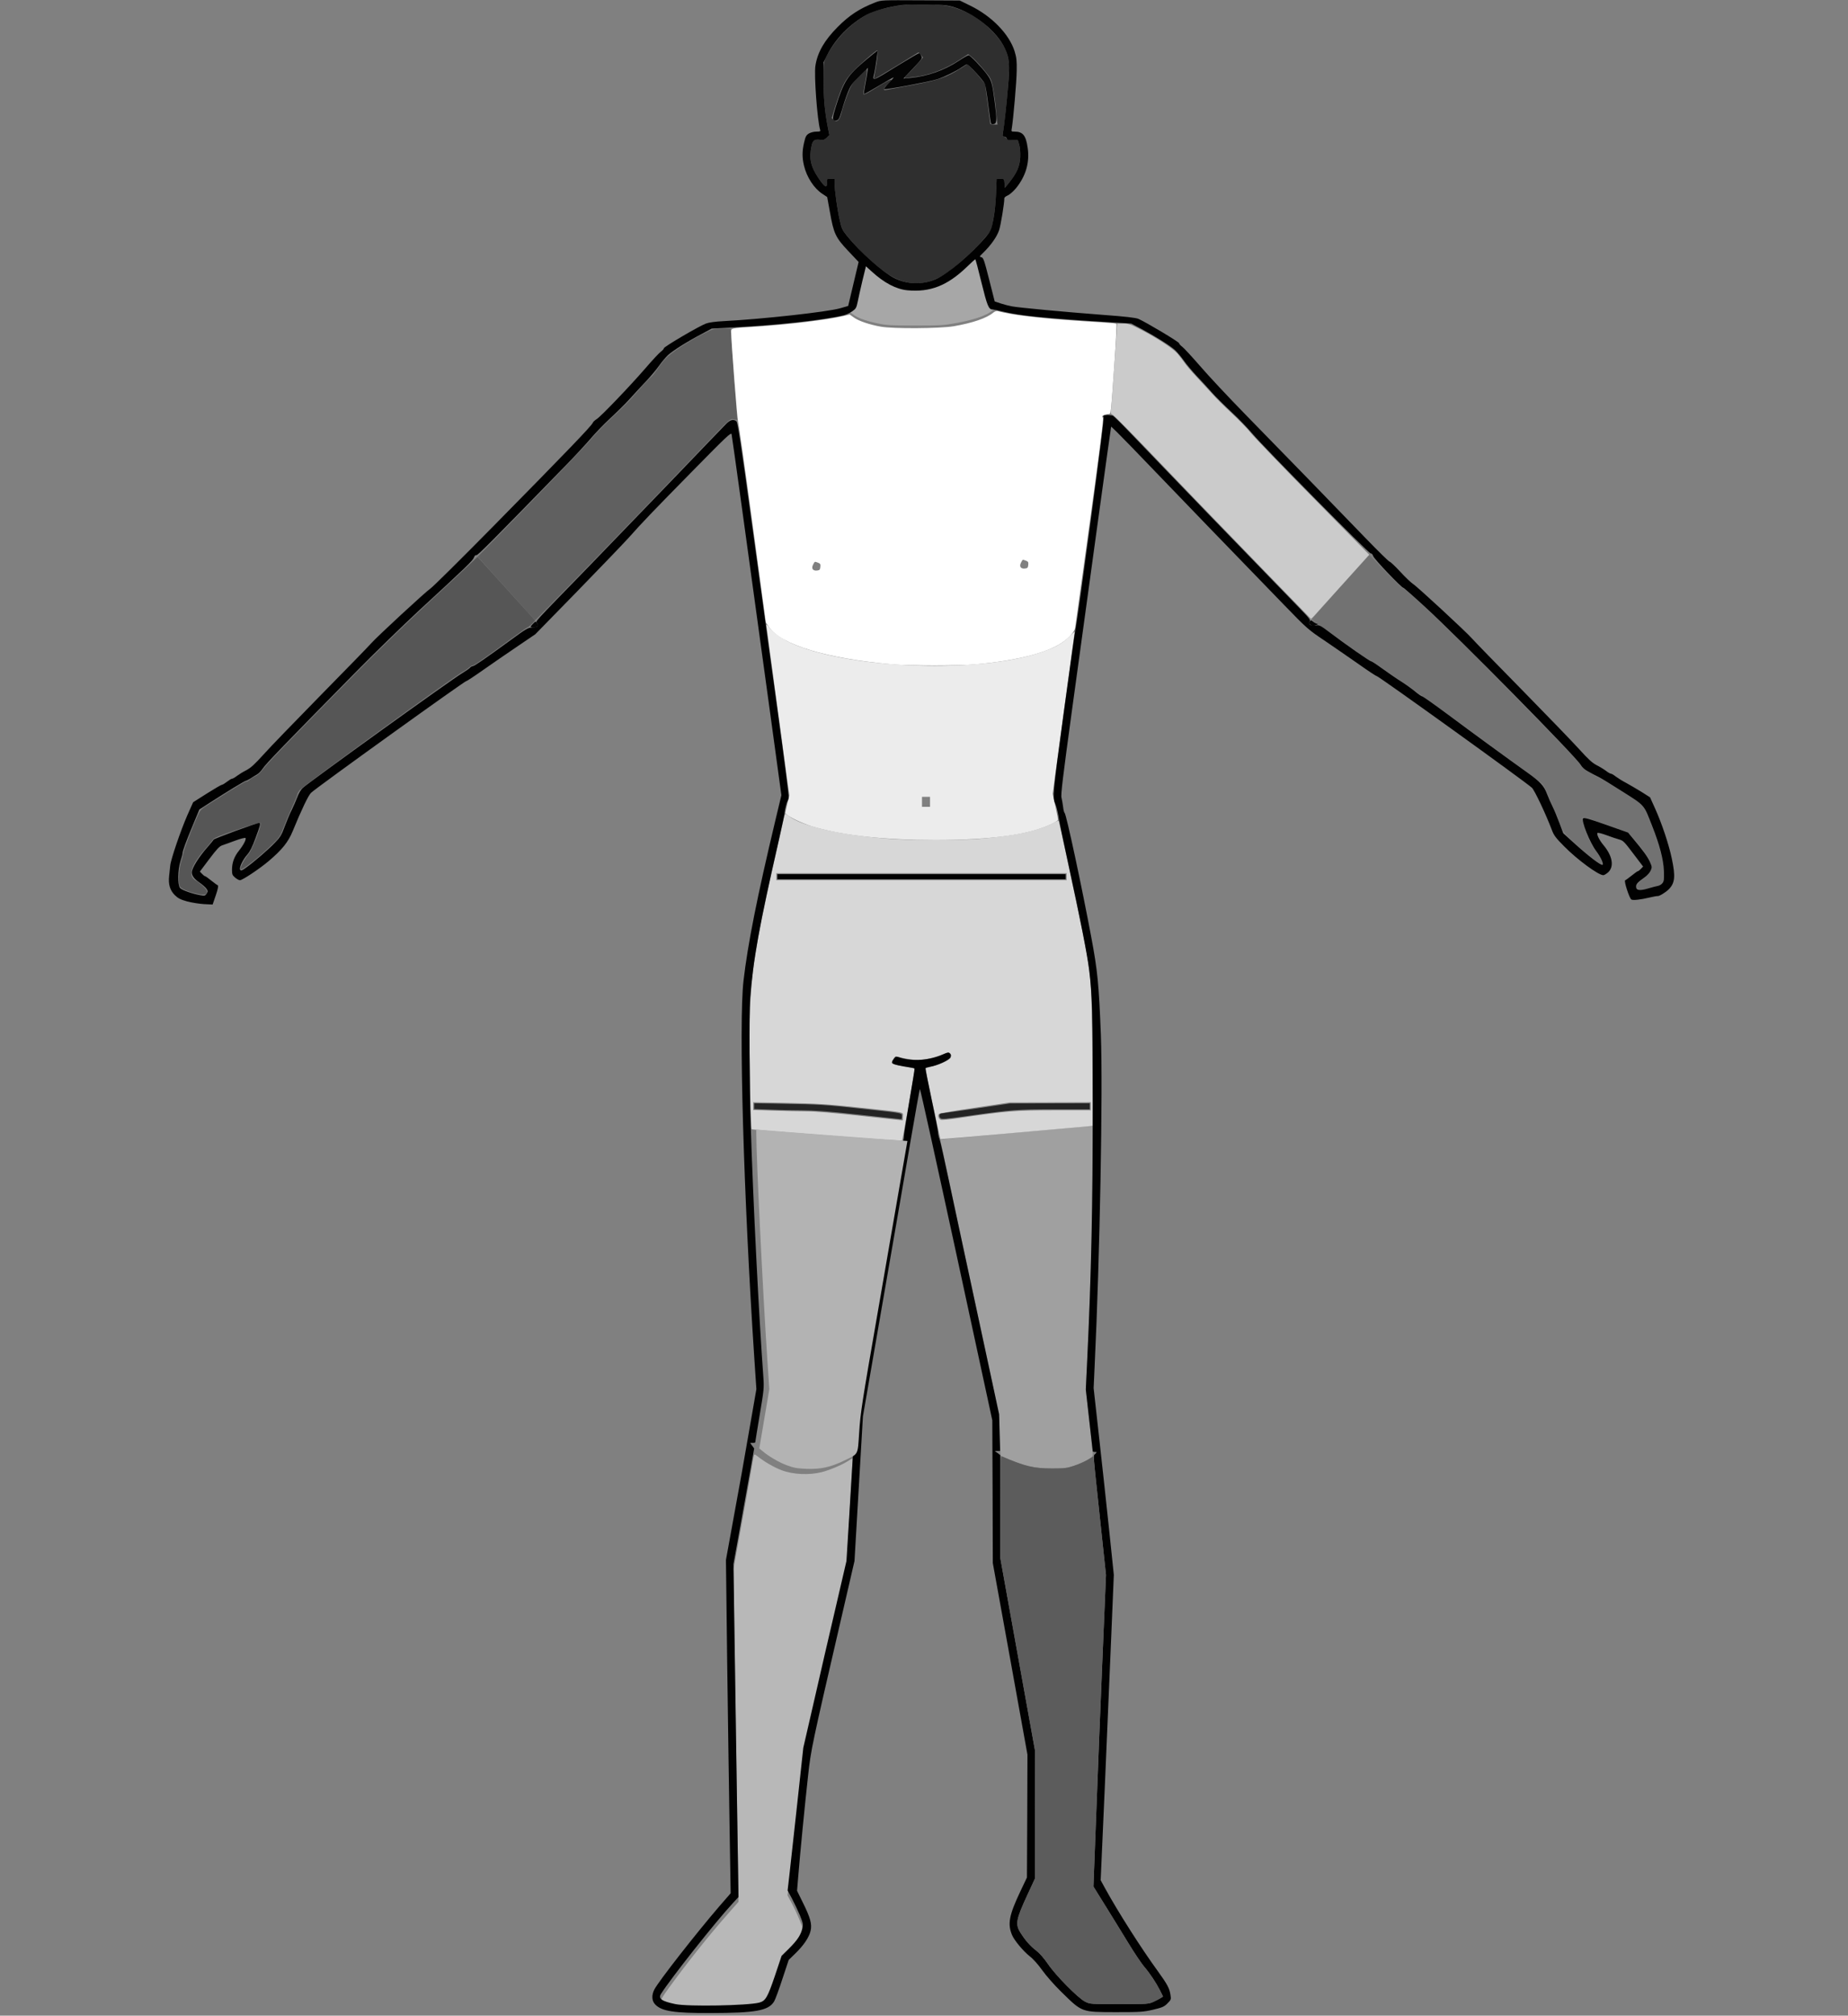 <svg
  xmlns="http://www.w3.org/2000/svg"
  width="1840"
  height="2006"
  viewBox="0 0 1840 2006"
  version="1.1"
>
  <rect x="0" y="0" width="1840" height="2006" fill="#808080" stroke="none"/>
  <path
    d="M 699.5 332.6 C 684.7 340.1 668.2 351 662.6 357 C 660.1 359.6 656.5 364.3 654.6 367.3 C 652.6 370.3 650 373.6 648.8 374.7 C 646.5 376.5 640.9 382.5 628.1 397 C 624.6 400.9 616 409.4 609 415.8 C 602 422.3 592.8 431.8 588.5 437 C 581.6 445.2 552.1 475.9 492.6 536.7 L 475.7 554 L 477.7 556.3 C 481.7 560.9 507.7 589.7 513.5 596 C 516.8 599.6 522.4 605.8 525.9 609.8 C 529.4 613.7 532.6 617 533 617 C 533.9 617 634.2 513.6 697.9 447 C 729 414.5 726.6 416.7 730.8 417.4 L 734.3 417.9 L 733.7 412.7 C 733.4 409.8 731.9 389.4 730.3 367.3 L 727.6 327 L 719 327 C 710.7 327.1 710.3 327.2 699.5 332.6"
    stroke="none"
    fill="#606060"
    id="MACRO_BP_UPPER_ARM"
    fill-rule="evenodd"
  />
  <path
    d="M 962.5 263.3 C 943.1 281.9 926 288.5 903.5 286.4 C 892.2 285.3 880.4 279.1 867.8 267.6 L 862.2 262.5 L 858.7 277.2 C 856.7 285.4 854.6 294.5 854 297.5 C 852.1 306.2 852 306.5 848.8 308.5 L 845.8 310.3 L 849.2 312.8 C 853.8 316.3 861.2 319.1 873.2 321.7 C 882.5 323.7 886.3 323.9 911 324 C 935.2 324 940 323.7 951 321.7 C 967 318.8 978.1 315.4 984.9 311.3 C 990.7 307.8 991.5 306.3 987.9 305.5 C 984 304.6 982.4 300.5 976.9 277.8 C 974 265.5 971.4 255.5 971 255.5 C 970.7 255.6 966.9 259 962.5 263.3"
    stroke="none"
    fill="#a7a7a7"
    id="MACRO_BP_MACRO_BP_NECK"
    fill-rule="evenodd"
  />
  <path
    d="M 467 562.2 C 462.3 566.7 442.8 584.9 423.5 602.7 C 404.3 620.5 373.6 650.2 355.3 668.8 C 284.1 741.1 266.2 759.7 262.1 765.3 C 259.4 769 256.6 771.5 254.2 772.5 C 252.2 773.4 249.5 775.1 248.3 776.2 C 247 777.4 245.7 778.1 245.4 777.8 C 244.9 777.2 236.7 782.1 209.1 799.6 C 200 805.3 199.6 805.7 196.5 812.5 C 191.1 824.4 183 845.6 182.6 849.1 C 182.3 851 181.4 854.5 180.5 857 C 178.3 862.9 177.3 878.9 178.9 881.9 C 180.4 884.6 186.2 887.2 195.9 889.4 C 203.7 891.2 206 890.6 206 887 C 206 885.1 199.8 879.2 194.7 876.2 C 186.5 871.3 190.2 860.6 206.2 842.7 C 208.6 840 211.1 836.9 211.8 835.7 C 212.8 834 218.7 831.6 235.8 825.8 C 249.9 821 258.8 818.4 259.4 819 C 260.9 820.5 251.2 845.9 247.3 850.2 C 243.2 854.9 238.6 864 239.7 865.1 C 240.9 866.3 256.6 854.2 268.5 842.8 C 278.3 833.5 278.8 832.8 282 824.3 C 283.8 819.5 287.7 810.3 290.6 803.9 C 293.6 797.4 296 791.5 296 790.7 C 296 789.8 297.2 787.8 298.6 786.1 C 302.2 781.8 452.6 672.8 460.6 668.7 C 462.4 667.8 465.2 665.9 466.9 664.4 C 468.7 662.9 470.3 662 470.6 662.3 C 471.2 662.9 485.9 652.7 510.2 634.8 C 518.3 628.9 525.3 624 525.8 624 C 526.2 624 528 622.5 529.7 620.8 L 532.9 617.5 L 509.3 591.5 C 496.3 577.2 483.4 562.9 480.6 559.8 L 475.5 554.2 L 467 562.2"
    stroke="none"
    fill="#565656"
    id="MACRO_BP_FOREARM"
    fill-rule="evenodd"
  />
  <path
    d="M 1334.9 583.6 C 1319.3 601 1306.5 615.6 1306.5 616.2 C 1306.5 616.8 1307.4 617.8 1308.5 618.4 C 1309.6 619 1317.7 624.7 1326.5 631.1 C 1353.3 650.4 1362.8 657 1364 657 C 1364.7 657 1370.4 660.8 1376.8 665.4 C 1383.3 670 1392.3 676.2 1397 679.2 C 1401.7 682.2 1407.1 686 1409 687.7 C 1410.9 689.3 1413.8 691.3 1415.5 692.1 C 1417.2 693 1434 705.1 1453 719.1 C 1472 733.1 1497.8 752.1 1510.5 761.2 C 1523.2 770.3 1534.5 778.9 1535.7 780.1 C 1536.9 781.4 1538.9 785.4 1540.3 789 C 1541.6 792.6 1544.1 798.2 1545.7 801.5 C 1547.3 804.8 1550.4 812.1 1552.4 817.7 C 1556.1 827.6 1556.5 828.2 1564.9 836.2 C 1577.5 848.4 1594.4 861.7 1595.4 860.2 C 1596.2 858.8 1591.5 849.6 1587.8 845.4 C 1585.5 842.8 1582.8 837.4 1579.7 828.9 C 1574.7 815.6 1574.4 814.5 1576 813.5 C 1577.7 812.4 1621.3 828.1 1623 830.4 C 1623.8 831.5 1626.5 834.8 1629 837.6 C 1635.8 845.3 1641.1 853 1643.3 858.2 C 1645.1 862.4 1645.2 863.2 1643.9 866.3 C 1643 868.6 1640.2 871.5 1636 874.7 C 1628.6 880.2 1627.3 883.3 1631.4 885.1 C 1633.6 886.1 1635.3 885.9 1642.1 883.7 C 1646.5 882.2 1650.5 881.2 1651 881.5 C 1651.4 881.8 1653 880.6 1654.4 878.9 C 1656.7 876.2 1657 874.9 1657 868.6 C 1657 857 1648.8 829.6 1639 808.5 L 1635.3 800.5 L 1614 787.1 C 1602.3 779.8 1591.7 773.5 1590.6 773.2 C 1589.4 772.9 1587.4 771.8 1586 770.8 C 1584.6 769.7 1582.1 768.2 1580.3 767.5 C 1578.6 766.8 1575.3 763.7 1572.9 760.3 C 1568.5 754.4 1541.2 726.2 1475.7 660 C 1439.3 623.2 1400 586 1397.5 586 C 1396.8 586 1388.8 578.4 1379.8 569.1 L 1363.3 552.2 L 1334.9 583.6"
    stroke="none"
    id="MACRO_BP_FOREARM"
    fill="#727272"
    fill-rule="evenodd"
  />
  <path
    d="M 750.6 1448.7 C 750.3 1449.7 748.5 1459.7 746.6 1471 C 744.6 1482.3 740.2 1507.3 736.7 1526.5 L 730.3 1561.5 L 731.1 1616 C 731.5 1646 732.6 1720.5 733.6 1781.6 L 735.3 1892.7 L 724.4 1905.1 C 705.7 1926.3 684.2 1953.3 666.1 1978.2 C 655.9 1992.3 655.5 1993.9 661.6 1996.5 C 669.6 1999.8 679.7 2001 700.3 2001 C 722.1 2001 750.2 1999.5 756 1998 C 762.3 1996.3 764.2 1993 771.5 1971.4 L 778.2 1951.3 L 785.7 1943.9 C 794 1935.6 797.4 1930.6 798.9 1924.2 C 799.7 1920.3 799.5 1918.9 796.3 1911.2 C 794.4 1906.4 790.9 1898.9 788.5 1894.4 L 784.1 1886.3 L 786.6 1864.4 C 788 1852.4 791.5 1820.5 794.4 1793.5 L 799.8 1744.5 L 810.5 1698 C 816.3 1672.4 826 1630.6 831.9 1605 L 842.8 1558.5 L 845.9 1506 C 847.6 1477.1 849 1452.9 849 1452.2 C 849 1451.3 848.1 1451.5 846.1 1452.9 C 840.6 1456.9 826.5 1463 818.1 1465.1 C 805.6 1468.2 789.7 1467.5 778.3 1463.2 C 771 1460.5 761.4 1455 753.8 1449 C 751.3 1447.1 751.1 1447.1 750.6 1448.7"
    stroke="none"
    fill="#b8b8b8"
    id="MACRO_BP_LOWER_LEG"
    fill-rule="evenodd"
  />
  <path d="" stroke="none" fill="#c9c9c9" fill-rule="evenodd" />
  <path
    d="M 1006.6 1127.6 C 968.2 1131.1 936.6 1134.1 936.4 1134.2 C 936.1 1134.5 949.8 1199 976 1320.3 C 993.4 1400.7 995 1408.9 995 1417.9 C 995 1423.3 995.3 1432.5 995.6 1438.3 L 996.3 1448.9 L 1004.9 1452.6 C 1020.8 1459.3 1030.6 1461.3 1047 1461.4 C 1060.2 1461.4 1062.2 1461.2 1069.5 1458.7 C 1073.9 1457.2 1079.9 1454.7 1082.8 1453 C 1087.4 1450.3 1088 1449.6 1088 1446.7 C 1088 1445 1086.4 1429.8 1084.5 1413.2 L 1081.1 1382.8 L 1082.5 1353.7 C 1085.8 1285.5 1088 1205.1 1088 1154.3 L 1088 1121 L 1082.3 1121.1 C 1079.1 1121.2 1045 1124.1 1006.6 1127.6"
    stroke="none"
    fill="#a0a0a0"
    id="MACRO_BP_UPPER_LEG"
    fill-rule="evenodd"
  />
  <path
    d="M 780.2 815.3 C 779.6 818.1 776.3 832.6 773 847.5 C 751.8 940.8 747.3 969.4 746.3 1019 C 745.8 1045.1 747.4 1122.7 748.4 1123.8 C 749.2 1124.6 897.4 1135.8 898.1 1135.1 C 898.5 1134.8 901.3 1119.4 904.5 1101 C 907.6 1082.6 910.4 1066.5 910.7 1065.3 C 911.1 1063.4 910.7 1063.1 906.3 1062.5 C 897.5 1061.3 888 1058.9 888 1057.9 C 888 1057.3 888.7 1055.5 889.6 1053.9 C 890.7 1051.7 891.6 1051.1 892.9 1051.5 C 898.2 1053.1 909.2 1055 914.1 1055 C 920.3 1055 931.9 1052.3 939.4 1049 C 943.7 1047.2 944.5 1047.1 945.8 1048.4 C 946.7 1049.3 947 1050.7 946.7 1052.2 C 946 1054.8 937.5 1058.8 927.4 1061.5 C 924.3 1062.3 921.6 1063.1 921.4 1063.2 C 921.1 1063.5 935.9 1133.2 936.3 1133.7 C 936.5 1133.8 970.7 1130.9 1012.4 1127.2 L 1088.2 1120.5 L 1087.7 1054.5 C 1087.1 973.2 1086.8 969.8 1074.4 910.5 C 1067.7 878.6 1055.2 820.8 1054.4 817.9 C 1054 816.4 1053.2 816.6 1048.5 819.1 C 1034.2 826.9 1008.8 832.2 973 835 C 955.7 836.3 907.1 836.3 888.2 835 C 838.7 831.5 798.7 822.6 785.3 812.1 C 783.9 810.9 782.4 810 782 810 C 781.6 810 780.8 812.4 780.2 815.3 M 773 872.5 L 773 876 L 917.5 876 L 1062 876 L 1062 872.5 L 1062 869 L 917.5 869 L 773 869 L 773 872.5 M 750 1100.8 L 750 1104.7 L 770.3 1105.3 C 781.4 1105.7 796.2 1106 803.1 1106 C 811.2 1106 830.5 1107.6 857.1 1110.5 C 879.9 1113 898.6 1115 898.8 1115 C 898.9 1115 899 1113.3 899 1111.1 C 899 1106.5 903.5 1107.4 857.9 1102.5 C 822.4 1098.7 815.4 1098.3 776.3 1097.5 L 750 1097 L 750 1100.8 M 970.8 1102.4 C 951.7 1105.2 935.6 1108 934.9 1108.6 C 933.4 1110.2 934.6 1113.7 936.9 1114.5 C 937.9 1114.8 944.9 1114.1 952.6 1113 C 1002.5 1105.6 1010.1 1105 1049.2 1105 L 1086 1105 L 1086 1101 L 1086 1097 L 1045.8 1097.1 L 1005.5 1097.2 L 970.8 1102.4"
    stroke="none"
    fill="#d7d7d7"
    id="MACRO_BP_HIP"
    fill-rule="evenodd"
  />
  <path
    d="M 763 621.9 C 763 622.6 768.2 661 774.5 707.3 L 785.9 791.6 L 783.8 800.4 L 781.8 809.3 L 784.1 811.2 C 788.3 814.6 802.2 820.8 811.5 823.3 C 842 831.8 881.9 836 931.2 836 C 986.9 836 1025.7 830.6 1047.2 819.9 C 1050.3 818.3 1053.1 816.7 1053.3 816.3 C 1053.6 815.8 1052.5 809.7 1050.9 802.7 L 1048.1 790 L 1059 709.5 C 1065.1 665.3 1070 628.9 1070 628.7 C 1070 628.5 1067.4 630.9 1064.3 634 C 1057.3 640.7 1049.7 644.8 1035.9 649.4 C 974.6 669.9 851.3 666 791.8 641.8 C 780.8 637.3 770 630.2 766.1 624.8 C 764.4 622.5 763 621.2 763 621.9 M 918 798 L 918 803 L 922 803 L 926 803 L 926 798 L 926 793 L 922 793 L 918 793 L 918 798"
    stroke="none"
    fill="#ececec"
    id="MACRO_BP_ABDOMEN"
    fill-rule="evenodd"
  />
  <path
    d="M 989 311.1 C 982.4 316.7 968.1 321.5 949.5 324.7 C 935.5 327 889 327.3 877 325.1 C 865.7 323.1 854.8 319.4 850.2 316 L 846 313 L 839.8 314.5 C 822.8 318.4 786.9 322.8 753.5 325 C 726.7 326.7 728 326.4 728 330.8 C 728 339.6 734.1 417.7 734.9 420 C 735.4 421.4 741.9 466.8 749.2 521 L 762.5 619.5 L 765.6 624 C 777.7 641.7 822.9 655.4 888 661.1 C 905.8 662.7 955 662.7 972 661.1 C 1011.6 657.5 1041.3 650.1 1056.6 640.1 C 1064.1 635.3 1069.7 629.1 1070.5 624.8 C 1070.8 623 1077.3 575.6 1085.1 519.5 C 1095.7 442.4 1098.9 417.1 1098 415.7 C 1097.1 414.3 1097.4 413.8 1099.5 413 C 1101 412.4 1102.9 412 1103.9 412 C 1106.2 412 1106.1 412.8 1109.6 361.8 C 1111.1 340.4 1112 322.7 1111.6 322.3 C 1111.3 321.9 1104.8 321.3 1097.2 320.8 C 1043.1 317.7 1008.7 314 993 309.5 C 992.2 309.3 990.4 310 989 311.1 M 1016.6 559.9 C 1014.6 563.7 1016.3 566.3 1020.5 565.8 C 1023.1 565.5 1023.5 565 1023.8 562.2 C 1024.1 559.5 1023.7 558.8 1021.5 558 C 1018 556.7 1018.3 556.6 1016.6 559.9 M 809.6 561.9 C 807.6 565.7 809.3 568.3 813.5 567.8 C 816.1 567.5 816.5 567 816.8 564.2 C 817.1 561.5 816.7 560.8 814.5 560 C 811 558.7 811.3 558.6 809.6 561.9"
    stroke="none"
    fill="#ffffff"
    id="MACRO_BP_CHEST"
    fill-rule="evenodd"
  />
  <path
    stroke="none"
    fill="#2f2f2f"
    fill-rule="evenodd"
    d="M 895.4 5.5 C 883.7 7.3 870.7 10.6 865.6 13.2 C 847.8 22.3 831.8 38.5 822.6 56.7 C 820.1 61.7 820 62.6 820 79 C 820 97.4 821.1 110 823.9 124.9 L 825.8 134.4 L 823.1 137.1 C 821 139.1 819.7 139.6 817.2 139.2 C 811.1 138.3 809.3 139.5 808.1 145 C 805.4 157.5 807 165.3 814.8 177 C 821.1 186.4 823.6 187.8 823.3 181.8 C 823.1 178 823.1 178 827 178 L 831 178 L 831 182.4 C 831 189.2 833.8 209.4 836.2 219.5 C 838.1 227.7 838.8 229.2 844.3 235.8 C 857.4 251.9 878.3 270.4 890.2 276.4 C 908.4 285.6 927 283.4 945.2 269.7 C 957.1 260.7 969.9 248.9 978.7 238.8 L 986.9 229.4 L 989 218.4 C 990.3 211.9 991.4 201.5 991.7 192.8 L 992.3 178 L 996.1 178 C 999.9 178 999.9 178 1000.2 182.5 L 1000.5 187 L 1004.7 181.8 C 1012.4 172.2 1015.3 165.6 1015.8 156.5 C 1016 151.6 1015.6 146.8 1014.8 144 L 1013.4 139.5 L 1008.4 139.5 C 1004.9 139.5 1003.1 139 1002.2 137.8 C 1001.5 136.8 1000.2 136 999.4 136 C 998.2 136 998 135.3 998.4 133.3 C 1000.9 120.4 1005.3 71.9 1004.7 64 C 1003.7 51.5 998.4 41.5 986.8 29.9 C 974.3 17.4 959.5 9.2 943.6 5.9 C 932.7 3.7 909.5 3.5 895.4 5.5 M 863 58.4 C 846.3 73 842 78.3 837.5 89.5 C 835.3 95 832.4 103.5 830.9 108.5 L 828.1 117.5 L 830.2 119.3 C 833.6 122.2 836.1 119.7 838.1 111.2 C 839.1 107.3 841.7 99.5 843.9 93.8 C 847.6 84.3 848.5 82.9 855.5 76 L 863 68.5 L 863 72 C 862.9 73.9 862.1 79.3 861.1 84 C 860.2 88.7 859.5 93.1 859.7 93.7 C 860 94.5 863 93.1 867.8 90.1 C 887.7 77.8 891.7 76.3 883.1 84.4 C 879.4 88 879 90.3 882.3 89.5 C 883.5 89.3 895.5 87 909 84.5 C 935.3 79.5 942 77.2 956.8 67.9 L 963.2 63.8 L 966.7 67.2 C 968.6 69 972.5 73.4 975.5 77 L 980.8 83.5 L 983.4 103 C 984.8 113.7 986 122.8 986 123.3 C 986 123.7 987.6 124 989.6 124 L 993.2 124 L 992.6 119.3 C 992.3 116.6 991.8 111.1 991.4 107 C 991.1 102.9 990 94.9 989 89.2 C 987.5 80.7 986.6 78.3 983.8 74.7 C 977.9 67.1 971 59.5 967.5 56.7 L 964 53.9 L 955.6 59.4 C 941.9 68.6 925.4 74.9 911.5 76.5 C 908.2 76.8 904.1 77.4 902.5 77.7 C 899.7 78.2 900 77.7 906.7 70.9 C 910.6 66.8 915 62.1 916.4 60.3 L 919 57.2 L 916.8 54.6 L 914.5 52.1 L 892.6 65.6 C 880.6 73 870.5 78.9 870.3 78.6 C 870 78.4 870.5 74.8 871.4 70.6 C 873.5 60.6 874.5 50 873.4 50.1 C 872.9 50.1 868.2 53.8 863 58.4"
    id="MACRO_BP_FACE"
  />
  <path
    d="M 871.5 2.4 C 856 8.4 845.6 15.2 834 26.9 C 820.8 40.2 814 52 811.9 65.3 C 810.4 74.7 813.7 119.3 816.6 129.3 C 817.1 130.7 816.5 131 812.8 131 C 810.3 131 807.2 131.8 805.3 132.9 C 802.7 134.6 802 135.9 800.6 141.9 C 798.6 150.6 798.6 156.7 800.5 164.8 C 803.2 176.3 810.6 187.6 818.8 192.9 L 823.6 196.1 L 826.3 210.9 C 830.1 232.5 831.9 236.3 844.4 249.6 L 854.9 260.7 L 849.7 282.6 L 844.5 304.5 L 836.5 306.8 C 823.5 310.5 758.7 317.6 720.5 319.6 C 712.2 320 705.8 320.9 702.9 322 C 695.9 324.6 661 345.1 661 346.6 C 661 347.3 659.6 348.8 658 350 C 656.3 351.2 649.5 358.5 642.8 366.3 C 627.5 384 598.2 414.6 594.1 417.1 C 592.3 418.2 590.6 419.8 590.2 420.8 C 588.6 424.3 563.9 449.9 491.5 523.4 C 459.1 556.3 430.8 584.3 428.6 585.7 C 424.1 588.6 375.3 633.7 369.5 640.3 C 367.3 642.9 344.8 666 319.5 691.7 C 294.2 717.5 268.4 744.1 262.3 751 C 253.6 760.6 249.7 764.2 245.3 766.5 C 242.1 768.1 237.9 770.7 235.9 772.2 C 233.9 773.8 231.7 775 231 775 C 230.3 775 228.1 776.4 226 778 C 223.9 779.6 221.7 781 221 781 C 220.3 781 213.6 784.9 206 789.7 L 192.3 798.4 L 186.5 811.4 C 179.9 826.5 170 855.5 169.5 861.4 C 169.2 863.7 168.8 868.3 168.4 871.7 C 167.5 880.2 169.2 886 174.1 890.9 C 177.3 894 179.6 895.2 186.3 897.1 C 190.8 898.3 198.4 899.5 203.1 899.8 L 211.7 900.2 L 214.9 890.9 C 217 884.7 217.6 881.4 216.9 881.1 C 216.3 880.9 213.4 878.8 210.4 876.4 C 207.4 874 204.7 872 204.2 872 C 203.7 872 202.4 871 201.2 869.7 L 199 867.4 L 208.4 854.9 C 215.7 845.2 218.6 842.1 221.2 841.3 C 223 840.7 228.9 838.6 234.2 836.6 C 239.6 834.6 244.2 833.5 244.5 834 C 245.3 835.4 242.5 840.9 238 846.5 C 233.2 852.5 231 858.5 231 865.6 C 231 870.2 231.4 871.1 234.1 873.4 C 235.8 874.8 237.9 876 238.9 876 C 241.4 876 258.4 864.7 267.7 856.8 C 280.9 845.6 287 838 291.5 827 C 299.9 806.5 307 791.5 309.7 789 C 315.1 783.8 463.1 677.4 464.3 677.8 C 464.8 677.9 472.4 672.9 481.3 666.6 C 490.2 660.4 505.5 649.8 515.3 643.2 L 533 631.2 L 575.3 587.9 C 598.6 564 621.4 540.2 626.1 535 C 639.6 519.8 649.2 509.8 689.7 468.6 C 723.6 434.1 728 430 728.4 432.1 C 729 434.6 743.3 538.3 765.5 700 L 778 791.4 L 772 816.5 C 753.9 892.3 744.4 940.2 740.3 976 C 735.4 1018.4 740.4 1191.3 751.1 1352.5 L 753.1 1382.5 L 748.5 1409 C 741.5 1449.8 735.5 1483.4 728.8 1519.5 L 722.8 1552.5 L 724 1651.5 C 724.7 1706 725.8 1780.6 726.4 1817.3 L 727.5 1884.2 L 716.1 1897.3 C 693.4 1923.7 655.7 1971.8 651.5 1980 C 648.6 1985.6 648.9 1991.3 652.4 1994.9 C 658.9 2001.6 671 2003.5 707.5 2003.4 C 752.8 2003.3 765.2 2001 770.8 1991.8 C 771.9 1990 775.6 1980 779 1969.5 L 785.3 1950.5 L 792 1944 C 800.4 1935.8 805.6 1928 807.1 1921.5 C 808.6 1914.8 806.9 1908.6 799.2 1893.1 L 793.6 1881.7 L 794.9 1866.1 C 796.5 1846.3 801.2 1797.5 804.6 1767 C 807.4 1741.3 808.3 1737 837.5 1611 L 850.8 1553.5 L 855 1481.5 L 859.2 1409.5 L 878 1301 C 888.4 1241.3 901 1168.2 906.1 1138.5 C 911.2 1108.8 915.6 1084.2 915.9 1083.8 C 916.3 1083.4 932.6 1157.4 952.3 1248.3 L 988 1413.5 L 988.3 1484.5 L 988.5 1555.5 L 1005.8 1650.9 L 1023 1746.2 L 1022.8 1807.4 L 1022.5 1868.5 L 1015.8 1882.6 C 1004.7 1906.1 1003.1 1914.7 1007.6 1925.6 C 1009.9 1931.1 1018.7 1941.7 1025.4 1947 C 1028.8 1949.6 1033.9 1955.4 1037.8 1960.9 C 1041.6 1966.2 1049.8 1975.6 1056.7 1982.3 C 1077.7 2002.9 1076.5 2002.4 1111 2002.5 C 1135.6 2002.5 1138.3 2002.3 1148 2000.1 C 1157.2 1997.9 1159 1997.2 1162.3 1993.9 C 1166 1990.2 1166.1 1989.9 1165.4 1985.3 C 1164.5 1978.9 1162.2 1974.7 1153.1 1962.1 C 1136.6 1939.5 1112.9 1902.3 1100.1 1878.9 L 1095.9 1871.2 L 1100 1778.9 C 1102.2 1728.1 1105.1 1659.7 1106.5 1626.9 L 1109 1567.3 L 1104 1519.4 C 1101.2 1493.1 1096.7 1451.3 1093.9 1426.5 L 1088.9 1381.5 L 1089.9 1359.5 C 1095.1 1251.3 1098.2 1085.1 1096.1 1030 C 1094.1 979 1092.8 966 1086.6 933 C 1077.1 882.1 1061.6 810 1060 809 C 1059.5 808.7 1058.8 806 1058.5 803 C 1058.1 800 1057.4 795.8 1056.9 793.8 C 1056.1 790.9 1058.3 773 1067 709.3 C 1084.7 579.9 1106 425.6 1106.3 424.7 C 1106.4 424.2 1115.7 433.5 1127 445.2 C 1156.7 476.2 1250.6 573.4 1278.3 601.8 C 1301.6 625.8 1302.3 626.5 1319.8 638.2 C 1329.5 644.8 1344.8 655.4 1353.7 661.6 C 1362.6 667.9 1370.2 672.9 1370.7 672.8 C 1372 672.4 1519.8 778.7 1525.3 784 C 1528 786.6 1539.2 810.3 1545.1 825.9 C 1547.1 831.3 1549 833.9 1557.5 842.4 C 1570.5 855.6 1591.5 871 1596.4 871 C 1597.2 871 1599.4 869.7 1601.1 868.2 C 1607.4 862.5 1605.6 851.8 1596.3 840.8 C 1592.4 836.1 1589.6 830.4 1590.5 829 C 1590.8 828.5 1594.7 829.4 1599.3 831.1 C 1603.8 832.8 1609.5 834.7 1612 835.4 C 1616.2 836.5 1617.2 837.6 1626.2 849.5 L 1636 862.4 L 1633.8 864.7 C 1632.6 866 1631.3 867 1630.8 867 C 1630.3 867 1627.6 869 1624.6 871.4 C 1621.6 873.8 1618.7 875.9 1618.1 876.1 C 1616.7 876.6 1622.3 894 1624.3 895.2 C 1625.8 896.2 1633.4 895.4 1642.5 893.2 C 1646.3 892.3 1649.8 891.7 1650.3 891.8 C 1651.8 892.2 1658.6 888.1 1661.8 884.8 C 1667.7 878.6 1668.3 872.1 1664.6 854.6 C 1661.6 840.3 1654.8 820 1648.1 805 L 1642.9 793.5 L 1634.4 788.1 C 1629.7 785.2 1622.8 781.2 1619.2 779.2 C 1615.5 777.3 1610.9 774.4 1608.9 772.9 C 1606.9 771.3 1604.7 770 1604 770 C 1603.3 770 1601.1 768.8 1599.1 767.2 C 1597.1 765.7 1592.9 763.1 1589.7 761.5 C 1585.3 759.2 1581.4 755.6 1572.7 746 C 1566.5 739.1 1540.8 712.5 1515.5 686.7 C 1490.2 661 1467.7 637.9 1465.5 635.3 C 1459.8 628.8 1410.6 583.3 1406.7 581 C 1405 579.9 1399.3 574.6 1394.2 569 C 1389.1 563.5 1384.3 559 1383.6 559 C 1382.9 559 1372.2 548.5 1359.9 535.8 C 1330.5 505.3 1278 451.3 1240.1 412.6 C 1223.4 395.5 1203 373.8 1194.9 364.3 C 1186.7 354.9 1178.7 346.2 1177 345 C 1175.4 343.8 1174 342.3 1174 341.6 C 1174 340.3 1140.8 320.5 1133.4 317.3 C 1130.6 316.2 1120.6 315 1098.7 313.4 C 1060.3 310.5 1014.5 306.2 1007.6 304.9 C 1004.8 304.4 999.8 303.1 996.4 302 L 990.4 300 L 984.9 278.3 C 979.9 258.8 979.2 256.5 977.1 256 C 975 255.5 975 255.4 978.5 252 C 986.5 244.3 992.7 235.5 994.8 229 C 996.5 223.7 1000 202.5 1000 197.2 C 1000 196.5 1001.5 195.3 1003.4 194.5 C 1005.3 193.7 1009 190.4 1011.6 187.3 C 1021.4 175.3 1025.4 161.5 1023.2 147 C 1021.5 134.8 1018.4 131 1010.3 131 C 1006.9 131 1006.8 130.9 1007.4 127.8 C 1008.9 119 1012.2 81.1 1012.3 70.5 C 1012.5 60.4 1012.1 57.3 1010.2 51 C 1004.8 33.9 987.4 16 966 5.6 L 955.6 0.5 L 916.5 0.3 C 877.7 0.1 877.5 0.1 871.5 2.4 M 897.5 5.1 C 884.7 6.8 869.8 10.9 863 14.6 C 846.1 23.9 831.8 38.5 823.4 55.2 L 820 62 L 820 79 C 820 97.4 821.1 110 823.9 124.9 L 825.8 134.4 L 823.1 137.1 C 821 139.1 819.7 139.6 817.2 139.2 C 811.1 138.3 809.3 139.5 808.1 145 C 805.4 157.5 807 165.3 814.8 177 C 821.1 186.4 823.6 187.8 823.3 181.8 C 823.1 178 823.1 178 827 178 L 831 178 L 831 182.4 C 831 189.2 833.8 209.4 836.2 219.5 C 838 227.6 838.8 229.2 843.9 235.4 C 856.3 250.7 879 270.9 890.2 276.6 C 903 283.1 917.8 283.6 931.1 278.1 C 943.3 273 966.9 253.1 982.2 235 C 986.5 229.8 987 228.8 989 218.5 C 990.3 211.9 991.4 201.5 991.7 192.8 L 992.3 178 L 996.1 178 C 999.9 178 999.9 178 1000.2 182.5 L 1000.5 187 L 1004.7 181.8 C 1012.4 172.2 1015.3 165.6 1015.8 156.5 C 1016 151.5 1015.6 146.8 1014.8 144 L 1013.4 139.5 L 1008.2 139.5 C 1004.1 139.6 1002.9 139.2 1002.4 137.8 C 1002.1 136.8 1001 136 999.9 136 C 998.2 136 998 135.5 998.5 132.8 C 999.9 124.6 1002.1 104.8 1003.6 86.6 C 1005.6 64.3 1005.1 58.3 1000.6 48.4 C 992.7 31.2 970.3 13.2 949 6.9 C 942.7 5.1 938.6 4.7 923 4.4 C 912.8 4.3 901.4 4.6 897.5 5.1 M 962.5 265.8 C 943.1 284.4 926 291 903.5 288.9 C 892.2 287.8 880.4 281.6 867.8 270.1 L 862.2 265 L 858.6 279.7 C 856.7 287.9 854.5 297.3 853.9 300.7 C 852.7 306.3 852.2 307.3 848.6 309.8 C 846.3 311.4 842.5 313.2 840 313.8 C 820.5 318.5 774.4 323.6 728.1 326 L 708.6 327 L 698.6 332.4 C 684.1 340 670.2 348.8 665.1 353.4 C 662.7 355.7 658.7 360.4 656.2 364 C 653.7 367.6 647.8 374.6 643.1 379.6 C 638.4 384.6 631.2 392.3 627.2 396.8 C 623.2 401.3 614.4 410 607.7 416.2 C 601 422.4 592.2 431.6 588.1 436.5 C 583.9 441.4 572.9 453.4 563.5 463 C 487.9 540.6 475.5 553 474.3 552.5 C 473.4 552.2 472.5 553.1 471.9 554.8 C 470.9 557.8 464.2 564.3 417.5 607.3 C 401.6 622.1 373.3 649.5 354.8 668.3 C 283.8 740.4 264.2 760.7 261.6 764.9 C 260.1 767.2 257.5 769.9 255.8 770.8 C 254.1 771.8 251.2 773.5 249.3 774.8 C 247.5 776 245.4 777 244.9 777 C 243.8 777 225.8 788 208.1 799.4 L 198.5 805.6 L 192.1 821 C 184.8 838.6 181.8 846.9 181.8 849 C 181.8 849.8 180.9 853.4 179.7 857 C 176.9 865.8 176.7 880.8 179.3 883.8 C 181.2 885.9 191.2 889.4 199.3 890.9 C 203.7 891.7 204.2 891.6 205.7 889.4 C 207.1 887.2 207.1 886.8 205.6 884.5 C 204.7 883.2 201.6 880.4 198.6 878.3 C 193.2 874.6 191 871.5 191 868.2 C 191.1 863.8 197.9 852.9 207.1 842.5 C 209.7 839.6 212.2 836.5 212.6 835.7 C 213.3 834.5 255.5 819 258.2 819 C 259.7 819 259 821.9 254.4 834.1 C 251.3 842.7 248.8 847.6 246.4 850.3 C 241.7 855.5 237.7 863.9 239.2 865.7 C 240 866.7 241.2 866.3 244.7 863.7 C 252.4 858.3 267.2 845.5 273.6 838.8 C 279 833.3 280.3 831.2 283.4 822.7 C 285.4 817.3 288.5 809.9 290.4 806.2 C 292.2 802.5 294.7 796.7 296 793.4 C 297.3 789.8 299.5 786 301.3 784.3 C 307.6 778.4 450.4 675.6 460.6 669.7 C 463.9 667.7 467.3 665.4 468 664.5 C 468.7 663.7 469.9 663 470.7 663 C 472.2 663 482.8 655.7 508.9 636.7 C 523.5 626 525.7 624.7 529.6 624.5 C 535.1 624.4 536.7 623 534.9 620.2 C 533.4 617.8 528 623.7 587.5 562.5 C 605.6 543.8 642.5 505.5 669.5 477.5 C 696.4 449.4 720.3 424.6 722.6 422.3 C 726.9 417.8 730.2 416.9 733.2 419.3 C 734.5 420.2 737.6 440.5 748.4 519.5 C 755.9 574 767.4 657.4 773.9 705 C 780.5 752.6 785.6 792.6 785.3 794 C 785 795.4 784.4 797 784 797.5 C 783.2 798.7 781.2 806.8 781.2 809 C 781.3 809.8 778.7 821.5 775.7 835 C 756.1 920.5 749.7 955.7 746.9 994.5 C 745.9 1008.5 746.2 1080.6 747.5 1120.8 C 749.9 1196.8 755.7 1311.5 760 1369.7 C 760.8 1381.6 760.7 1382.7 756.4 1408.2 C 754 1422.7 752 1434.8 752 1435.3 C 752 1435.7 750.9 1436 749.5 1436 L 746.9 1436 L 748.9 1438.8 L 750.9 1441.5 L 747.5 1461 C 745.6 1471.7 741 1497.6 737.2 1518.5 L 730.3 1556.5 L 731.1 1613 C 731.5 1644.1 732.7 1718.6 733.6 1778.7 L 735.3 1887.9 L 729.7 1894 C 712.3 1912.7 667.5 1969.4 658.1 1984.4 C 655.2 1989.1 658.9 1991.7 672.5 1994.5 C 685.1 1997.1 744.4 1996 756 1993 C 762.2 1991.3 764.2 1988 771.5 1966.5 L 778.2 1946.5 L 785.7 1939.1 C 794 1930.8 797.4 1925.6 798.9 1919 C 799.8 1915 799.5 1913.8 796.4 1906 C 794.4 1901.3 790.9 1893.9 788.5 1889.4 L 784.2 1881.4 L 786.1 1864.9 C 787.1 1855.9 790.6 1824 793.9 1794 L 799.8 1739.5 L 810.5 1693 C 816.3 1667.4 826 1625.6 832 1600 L 842.8 1553.5 L 846 1501.5 C 847.7 1472.9 849.3 1446.1 849.6 1442 C 851.7 1405.8 851.8 1405.2 868.9 1307 C 878.2 1253.4 888.6 1193.3 892 1173.5 C 895.3 1153.7 898.5 1136.7 899 1135.8 C 899.6 1134.8 900 1132.5 900 1130.6 C 900 1128.8 902.5 1112.9 905.5 1095.4 C 908.5 1078 910.8 1063.5 910.6 1063.3 C 910.4 1063.1 907.6 1062.5 904.4 1062 C 887.2 1059.2 886.2 1058.6 890 1053.7 C 892 1051.2 892.1 1051.2 896.7 1052.7 C 909.1 1056.5 925.6 1055.2 938.6 1049.5 C 943.7 1047.2 944.5 1047.1 945.9 1048.4 C 947 1049.6 947.1 1050.4 946.3 1052.3 C 945 1055 933.3 1060.5 926.1 1061.6 C 923.8 1062 921.8 1062.6 921.5 1063 C 921.3 1063.4 924 1077.3 927.5 1093.9 C 931.1 1110.6 934 1125.5 934 1127.1 C 934 1128.7 934.7 1131.7 935.5 1133.7 C 936.3 1135.8 941 1156.8 946 1180.5 C 951 1204.2 964.1 1264.9 975 1315.5 L 994.8 1407.5 L 995.3 1425.8 L 995.8 1444 L 993.2 1444 L 990.5 1444.1 L 993.3 1446.1 L 996 1448.2 L 996 1499.4 L 996 1550.7 L 1013.2 1646.1 L 1030.4 1741.5 L 1030.5 1805.5 L 1030.5 1869.5 L 1023.1 1885.5 C 1011.6 1910.3 1010.7 1915 1016.1 1923.5 C 1021 1931.2 1025.6 1936.5 1031.6 1941.1 C 1035.1 1943.8 1039.4 1948.7 1043.3 1954.4 C 1051.3 1966.2 1073.6 1988.7 1080.5 1992.1 C 1085.4 1994.5 1085.9 1994.5 1114.5 1994.5 C 1142.7 1994.5 1143.6 1994.4 1148.5 1992.2 C 1151.3 1990.9 1154.5 1989.2 1155.8 1988.4 L 1158 1987 L 1154.9 1980.7 C 1150.8 1972.8 1145 1964 1139 1957 C 1136.4 1953.9 1129.3 1943.4 1123.3 1933.5 C 1117.3 1923.6 1107 1907 1100.5 1896.5 L 1088.7 1877.5 L 1091.4 1807.5 C 1092.8 1769 1095.6 1699.2 1097.6 1652.5 L 1101.2 1567.4 L 1095.5 1514 C 1087.9 1442.5 1088.4 1449.3 1090.5 1447 C 1092.3 1445.1 1092.2 1445 1090.2 1445 C 1089 1445 1088 1444.7 1088 1444.3 C 1088 1443.8 1086.4 1429.8 1084.5 1413.2 L 1081.1 1382.8 L 1082.5 1353.7 C 1086.6 1266.9 1088 1201.9 1088 1097 C 1088 1009.6 1087.5 989.6 1084.4 965 C 1082.6 950.3 1075.4 913.5 1063.5 858.9 C 1058.8 837.2 1054.7 817.9 1054.5 816 C 1053.8 810.8 1052 802.8 1050.9 800.5 C 1047.8 793.5 1047.9 792.1 1059.1 709.7 C 1065.1 665.6 1070.4 627.5 1071 625 C 1073.4 614.1 1099.8 416.4 1098.9 415.4 C 1098.4 414.8 1098.3 414 1098.7 413.7 C 1099.5 412.8 1106 412.9 1108.2 413.8 C 1109.1 414.2 1116.9 421.9 1125.6 431 C 1168.6 475.9 1237.8 547.5 1293.4 604.7 C 1303.9 615.5 1305.1 617.1 1303.9 618.6 C 1301.9 621.1 1305.2 623.1 1310.1 622.4 C 1313.5 621.8 1314.5 622.3 1323.7 629.2 C 1339.4 641.1 1363.6 658 1365 658 C 1365.6 658 1370.7 661.3 1376.3 665.4 C 1381.9 669.4 1390.5 675.4 1395.5 678.5 C 1400.5 681.7 1406.8 686.3 1409.6 688.7 C 1412.4 691 1415.3 693 1416 693 C 1416.7 693 1428.3 701.2 1441.9 711.3 C 1466.2 729.4 1501 754.8 1520.5 768.7 C 1533.7 778.1 1537.3 782.1 1540.3 790.1 C 1541.7 793.7 1544.1 799.3 1545.8 802.6 C 1547.4 805.8 1550.5 813.2 1552.6 818.9 L 1556.5 829.3 L 1566 837.9 C 1581.5 852 1594.4 861.9 1595.7 860.6 C 1596.8 859.5 1593.5 852.5 1589.1 846.7 C 1583.1 838.9 1574.1 816.4 1576.2 814.4 C 1577.2 813.5 1582.3 814.9 1599.3 820.9 L 1621 828.6 L 1626 834.6 C 1636.3 846.9 1640.4 852.6 1642.7 857.6 C 1644.9 862.5 1645 863.1 1643.6 866.3 C 1642.8 868.2 1640.3 871.1 1637.8 872.9 C 1630.5 878.1 1629 879.7 1629 882.4 C 1629 886.2 1632.7 886.7 1641.3 884.1 C 1645.3 882.9 1649.6 881.8 1650.9 881.6 C 1652.2 881.4 1654.2 880.2 1655.2 878.9 C 1656.8 876.8 1657 875.2 1656.7 866.5 C 1656.2 855.3 1652.4 840.7 1645 822 C 1636.4 800.2 1638.2 802.2 1615.5 787.8 C 1604.5 780.8 1593.9 774.3 1592 773.4 C 1590.1 772.5 1587.8 771.3 1587 770.9 C 1586.2 770.4 1583.4 768.9 1580.8 767.5 C 1577.9 766 1575.2 763.5 1573.8 761.1 C 1568.8 752.7 1453 635.3 1419.3 604.4 C 1407.7 593.7 1397.8 585 1397.3 585 C 1395.5 585 1368.2 556.4 1367.3 553.5 C 1366.7 551.7 1365.7 550.6 1364.8 550.8 C 1363 551.1 1258 444.8 1246.9 431.5 C 1242.8 426.6 1233.5 416.9 1226.2 410.1 C 1218.9 403.3 1210.1 394.6 1206.7 390.7 C 1203.3 386.8 1196.6 379.5 1191.9 374.6 C 1187.2 369.6 1181.3 362.6 1178.8 359 C 1176.3 355.4 1172.3 350.7 1169.9 348.4 C 1164.8 343.8 1150.8 335 1136.4 327.3 L 1126.3 322 L 1109.9 321 C 1041 316.8 1015.2 314.3 997.8 309.9 C 993.6 308.9 989.3 308 988.2 308 C 984.4 308 982.9 304.3 977.2 281.1 C 974.1 268.4 971.4 258 971 258 C 970.7 258.1 966.9 261.5 962.5 265.8 M 774 872.5 L 774 875 L 917.5 875 L 1061 875 L 1061 872.5 L 1061 870 L 917.5 870 L 774 870 L 774 872.5"
    stroke="none"
    fill="#010101"
    fill-rule="evenodd"
  />
  <path
    d="M 862.4 59.5 C 843.6 75.3 840.3 80.4 832 106.7 C 828.7 117.2 828.6 120 831.7 120 C 834.9 120 835.6 118.7 838.4 109.2 C 839.8 104.1 842.4 96.4 844.1 92.1 C 846.8 85.2 848.2 83.3 855.7 75.9 L 864.2 67.5 L 863.6 72 C 863.3 74.5 862.3 80.2 861.4 84.8 C 860.5 89.4 860 93.3 860.2 93.5 C 860.5 93.8 867 90.2 874.8 85.5 C 882.6 80.8 889.3 77 889.7 77 C 890.1 77 888 79.5 885 82.5 C 882 85.5 879.9 88.3 880.3 88.7 C 881.2 89.6 925.8 81.3 933.4 78.8 C 940.4 76.5 951.8 70.9 957.7 66.9 C 960 65.3 962.3 64 962.8 64 C 964.5 64 979.1 80 980.5 83.3 C 981.2 85.1 982.8 94.6 984 104.5 C 985.2 114.4 986.5 122.8 986.9 123.2 C 987.2 123.6 988.5 123.7 989.8 123.4 C 992.5 122.6 992.7 119.2 990.5 102.3 C 988 82.9 987.2 80 982.7 74 C 977.3 66.7 966 55 964.4 55 C 963.6 55 959.1 57.6 954.2 60.8 C 940.3 70 923.1 76 906.9 77.5 L 899.5 78.2 L 905.5 71.9 C 918.8 57.8 918.5 58.3 917.2 55.5 C 916.6 54.1 915.6 53 915 53 C 914.4 53 905.2 58.4 894.4 65 C 867 81.9 868.5 81.4 870.6 72.3 C 871.8 66.9 874.1 50.8 873.7 50.4 C 873.6 50.3 868.5 54.4 862.4 59.5 M 1303.9 618.6 C 1302.8 620 1302.8 620.4 1304.5 621.6 C 1306.6 623.2 1307.6 623.2 1310.5 622 L 1312.5 621.2 L 1310.5 620.5 C 1309.4 620 1307.8 619.1 1306.9 618.3 C 1305.5 617.1 1305.1 617.2 1303.9 618.6 M 530.6 620.9 C 527.9 623.7 527.9 623.8 529.9 624.5 C 531.9 625.1 536 623.6 536 622.2 C 536 621.8 535.3 620.7 534.6 619.8 C 533.4 618.2 533.1 618.3 530.6 620.9"
    stroke="none"
    fill="#040404"
    fill-rule="evenodd"
  />
  <path
    stroke="none"
    fill="#242424"
    d="M 751 1100.8 L 751 1103.7 L 766.8 1104.3 C 775.4 1104.7 789.8 1105 798.7 1105 C 810.7 1105 824.6 1106 852.2 1109 C 872.7 1111.2 891.4 1113.2 893.8 1113.5 C 897.9 1114.1 898 1114.1 898 1111.2 C 898 1107.5 900.5 1108 859 1103.5 C 820 1099.3 817.5 1099.2 780.3 1098.5 L 751 1098 L 751 1100.8 M 972.5 1103.1 C 954.4 1105.7 938.7 1107.9 937.7 1108 C 935.3 1108 934.4 1110.8 936.3 1112.7 C 937.6 1114.1 940.4 1113.8 963.6 1110.6 C 1008.6 1104.3 1012.7 1104 1050.2 1104 L 1085 1104 L 1085 1101 L 1085 1098 L 1045.3 1098.1 L 1005.5 1098.2 L 972.5 1103.1"
    
    fill-rule="evenodd"
  />
  <path
    stroke="none"
    fill="#b3b3b3"
    d="M 753 1127.7 C 753 1152.5 759.5 1285.5 764 1353 L 766 1382.5 L 761 1412 L 756 1441.5 L 758.8 1443.8 C 764.9 1449.1 775.6 1455.4 783.3 1458.2 C 790.2 1460.8 793.4 1461.4 803.1 1461.8 C 817.2 1462.3 826.9 1460.2 840.5 1453.6 C 855.1 1446.6 853.9 1448.8 855.5 1425 C 856.7 1406.3 858.2 1396.3 873.5 1308.5 C 882.6 1255.7 893.1 1195.2 896.8 1174 L 903.5 1135.5 L 899 1135.2 C 887.5 1134.5 761.9 1125 757.8 1124.5 L 753 1123.9 L 753 1127.7"

    fill-rule="evenodd"

    id="MACRO_BP_UPPER_LEG" 
  />
  <path
    fill="#cbcbcb"
    fill-rule="evenodd"
    stroke="none"
    d="M 1109.6 361.8 C 1108.1 383.6 1106.6 403.9 1106.3 406.7 C 1105.8 411.4 1106 412.1 1107.8 412.7 C 1108.9 413.2 1122.5 426.8 1138.1 443 C 1174.1 480.6 1210.5 518.3 1263.4 572.8 L 1305.4 616 L 1308.1 613.3 C 1310.1 611.1 1350.9 565.9 1361.3 554.3 L 1363.3 552.1 L 1307.4 495.3 C 1276.6 464.1 1248.7 435 1245.3 430.8 C 1241.9 426.5 1233.5 417.9 1226.7 411.6 C 1219.9 405.3 1211 396.5 1206.9 391.9 C 1202.8 387.4 1195.6 379.6 1190.9 374.6 C 1186.2 369.6 1180.8 363.3 1179 360.5 C 1177.1 357.8 1174 353.8 1172.1 351.6 C 1167.5 346.5 1150.7 335.6 1135.8 328 C 1125.5 322.7 1123.5 322 1118.3 322 L 1112.4 322 L 1109.6 361.8"
    id="MACRO_BP_UPPER_ARM"
  ></path>
  <path
    fill="#5c5c5c"
    id="MACRO_BP_LOWER_LEG"
    fill-rule="evenodd"
    stroke="none"
    d="M 996 1499.7 L 996 1550.7 L 1013.2 1646.1 L 1030.4 1741.5 L 1030.5 1805.5 L 1030.5 1869.5 L 1023.1 1885.5 C 1011.6 1910.3 1010.7 1915 1016.1 1923.5 C 1021 1931.2 1025.6 1936.5 1031.6 1941.1 C 1035.1 1943.8 1039.4 1948.7 1043.3 1954.4 C 1051.3 1966.2 1073.6 1988.7 1080.5 1992.1 C 1085.4 1994.5 1085.9 1994.5 1114.5 1994.5 C 1142.7 1994.5 1143.6 1994.4 1148.5 1992.2 C 1151.3 1990.9 1154.5 1989.2 1155.8 1988.4 L 1158 1987 L 1154.9 1980.7 C 1150.8 1972.8 1145 1964 1139 1957 C 1136.4 1953.9 1129.3 1943.4 1123.3 1933.5 C 1117.3 1923.6 1107 1907 1100.5 1896.5 L 1088.7 1877.5 L 1091.4 1807.5 C 1092.8 1769 1095.6 1699.2 1097.6 1652.5 L 1101.2 1567.4 L 1095.5 1514 C 1092.4 1484.6 1089.6 1458 1089.3 1454.9 L 1088.7 1449.3 L 1083.1 1452.7 C 1080 1454.5 1073.9 1457.3 1069.5 1458.7 C 1062.4 1461.1 1060 1461.4 1047.5 1461.4 C 1029.3 1461.4 1021.1 1459.5 997.3 1449.3 C 996.3 1448.9 996 1459.4 996 1499.7"
  ></path>
</svg>
